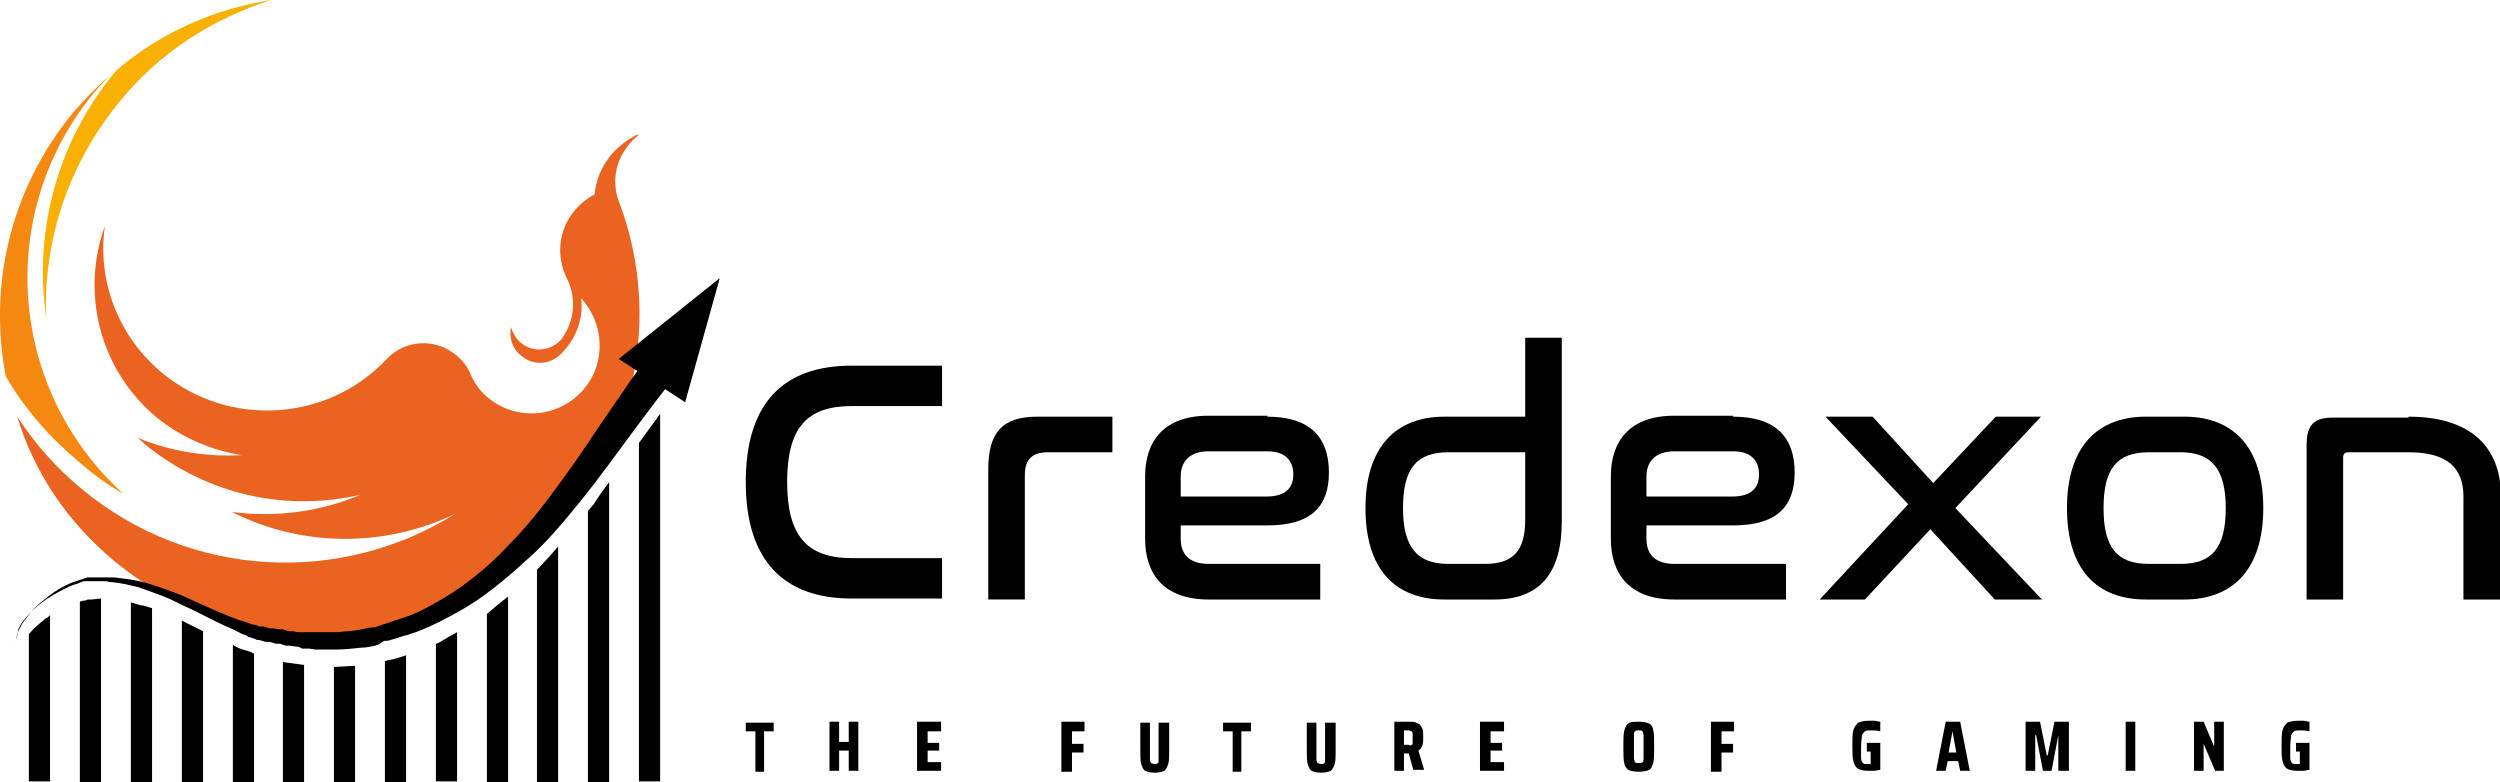 <?xml version="1.0" encoding="utf-8"?>
<!-- Generator: Adobe Illustrator 24.3.0, SVG Export Plug-In . SVG Version: 6.00 Build 0)  -->
<svg version="1.1" id="Layer_1" xmlns="http://www.w3.org/2000/svg" xmlns:xlink="http://www.w3.org/1999/xlink" x="0px" y="0px"
	 viewBox="0 0 259.8 81.3" style="enable-background:new 0 0 259.8 81.3;" xml:space="preserve">
<style type="text/css">
	.st0{fill-rule:evenodd;clip-rule:evenodd;fill:#EB6320;}
	.st1{fill-rule:evenodd;clip-rule:evenodd;fill:#F48810;}
	.st2{fill-rule:evenodd;clip-rule:evenodd;fill:#F8B002;}
	.st3{clip-path:url(#SVGID_1_);}
</style>
<g>
	<g>
		<path class="st0" d="M60.7,40.4c-2.5,3-6.9,3.4-9.9,1c-0.9-0.7-1.5-1.6-1.9-2.5c-0.3-0.8-0.8-1.4-1.5-2c-2.2-1.8-5.3-1.6-7.2,0.4
			c-6.1,6.5-16.3,7.2-23.3,1.5c-4.7-3.9-6.8-9.7-6-15.3c-2.5,6.9-0.6,14.9,5.4,19.9c2.6,2.1,5.7,3.4,8.8,3.9
			c-3.7,0.2-7.4-0.4-10.8-1.8c0.2,0.2,0.5,0.4,0.8,0.7c6.5,5.3,14.8,7,22.4,5.2c-4.2,1.8-8.9,2.4-13.4,1.8
			c7.3,3.7,15.9,3.7,23.2,0.2c-11.8,7.4-27.4,6.8-38.7-2.5c-2.7-2.2-5-4.8-6.8-7.6C3.5,49,7,54.3,12,58.4
			c14.1,11.6,35.1,9.6,46.8-4.6c7.9-9.5,9.6-22.2,5.5-32.9c-0.7-1.9-0.4-4.1,1-5.8c0.3-0.4,0.6-0.7,1-1c0,0,0-0.1-0.1-0.1
			c-1,0.5-1.9,1.2-2.7,2.1c-1,1.2-1.6,2.7-1.7,4.1c-0.8,0.4-1.5,1-2.1,1.7c-1.7,2-1.9,4.8-0.8,7c0.9,1.8,0.9,4-0.2,5.8
			c-0.1,0.1-0.1,0.2-0.2,0.3c0,0.1-0.1,0.1-0.1,0.2c-1.1,1.3-3,1.5-4.3,0.4c-0.5-0.4-0.8-1-1-1.6c-0.2,1.1,0.1,2.2,1.1,3
			c1.1,0.9,2.5,0.9,3.6,0.2c0.4-0.3,0.8-0.7,1.1-1.1c1.2-1.5,1.7-3.3,1.5-5.1C62.8,33.6,63,37.7,60.7,40.4z"/>
		<path class="st1" d="M12.8,51.3C0.9,40.5-0.6,22.2,9.8,9.6c0.5-0.6,1-1.1,1.5-1.7c-1.3,1.2-2.5,2.4-3.7,3.8
			c-6.6,8-8.8,18.1-7,27.4c1.9,3.3,4.5,6.3,7.6,8.9C9.7,49.3,11.2,50.4,12.8,51.3z"/>
		<path class="st2" d="M4.8,33C4.5,25.1,7,17.2,12.4,10.6C16.6,5.4,22.2,1.9,28.2,0c-5.8,0.9-11.4,3.3-16.1,7.3
			C5.9,14.7,3.5,24.1,4.8,33z"/>
	</g>
	<path d="M1.6,66.7c0.1-0.4,0.2-0.9,0.4-1.3s0.4-0.8,0.7-1.1c0.5-0.7,1.1-1.4,1.8-1.9c0.7-0.6,1.4-1.1,2.2-1.5
		c0.4-0.2,0.8-0.4,1.2-0.5c0.1,0,0.2-0.1,0.3-0.1c0.1,0,0.2-0.1,0.3-0.1c0.1,0,0.2-0.1,0.3-0.1l0.3-0.1l0.2,0c0.1,0,0.1,0,0.2,0
		l0.3,0l0.1,0l0.1,0l0.2,0c0.1,0,0.2,0,0.3,0l0.3,0c0.1,0,0.2,0,0.3,0c0.2,0,0.5,0,0.7,0c0.9,0.1,1.8,0.2,2.7,0.4
		c0.9,0.2,1.7,0.5,2.6,0.8c0.8,0.3,1.7,0.6,2.5,1c1.6,0.7,3.2,1.5,4.9,2.1c0.2,0.1,0.4,0.2,0.6,0.2c0.2,0.1,0.4,0.1,0.6,0.2l0.3,0.1
		l0.2,0.1c0.1,0,0.1,0,0.2,0l0.6,0.2l0.2,0l0.2,0l0.3,0.1l0.3,0.1l0.2,0l0.2,0l0.6,0.1l0.2,0l0.2,0l0.3,0.1l0.3,0.1l0.2,0l0.2,0
		l0.6,0.1l0.2,0l0.2,0l0.3,0l0.3,0c0.1,0,0.1,0,0.2,0l0.2,0l0.6,0c0.1,0,0.1,0,0.2,0h0.2l0.3,0h0.3c0.1,0,0.1,0,0.2,0l0.2,0l0.6,0
		c0.9-0.1,1.7-0.1,2.6-0.3c0.4-0.1,0.8-0.2,1.3-0.2c0.1,0,0.2,0,0.3-0.1l0.3-0.1c0.2-0.1,0.4-0.1,0.6-0.2l0.6-0.2
		c0.1,0,0.2-0.1,0.3-0.1l0.3-0.1c0.2-0.1,0.4-0.1,0.6-0.2l0.3-0.1c0.1,0,0.2-0.1,0.3-0.1c0.8-0.3,1.6-0.7,2.3-1.1
		c1.5-0.8,2.9-1.7,4.3-2.8c1.4-1.1,2.6-2.2,3.8-3.5c1.2-1.2,2.3-2.5,3.4-3.9c1.1-1.4,2.1-2.8,3.1-4.2c1-1.4,2-2.9,3-4.4
		c2-2.9,4-5.9,6.2-8.8l2.8,2.3c-2.2,2.6-4.3,5.5-6.4,8.3c-2.1,2.9-4.2,5.7-6.6,8.5c-1.2,1.4-2.4,2.7-3.8,3.9
		c-1.3,1.2-2.7,2.4-4.2,3.5c-1.5,1.1-3.1,2-4.7,2.8c-0.8,0.4-1.7,0.8-2.5,1.1c-0.1,0-0.2,0.1-0.3,0.1l-0.3,0.1
		c-0.2,0.1-0.4,0.1-0.7,0.2l-0.3,0.1c-0.1,0-0.2,0.1-0.3,0.1l-0.7,0.2c-0.2,0.1-0.4,0.1-0.7,0.1L39.3,67c-0.1,0-0.2,0-0.3,0.1
		c-0.5,0.1-0.9,0.2-1.4,0.2c-0.9,0.1-1.8,0.2-2.7,0.2l-0.7,0l-0.2,0c-0.1,0-0.1,0-0.2,0l-0.3,0l-0.3,0l-0.2,0c-0.1,0-0.1,0-0.2,0
		l-0.7-0.1l-0.2,0c-0.1,0-0.1,0-0.2,0l-0.3,0L31,67.2l-0.2,0l-0.7-0.1l-0.2,0l-0.2,0L29.4,67l-0.3-0.1l-0.2,0l-0.2,0l-0.7-0.2
		l-0.2,0l-0.2,0l-0.7-0.2l-0.2,0l-0.2-0.1l-0.6-0.2c-0.1,0-0.1,0-0.2-0.1l-0.2-0.1l-0.3-0.1c-0.2-0.1-0.4-0.2-0.6-0.3
		c-0.2-0.1-0.4-0.2-0.6-0.3c-1.7-0.7-3.2-1.6-4.8-2.3c-0.8-0.4-1.6-0.8-2.4-1.1c-0.8-0.3-1.6-0.6-2.5-0.9c-0.8-0.2-1.7-0.4-2.6-0.5
		c-0.2,0-0.4,0-0.6-0.1c-0.1,0-0.2,0-0.3,0l-0.3,0c-0.1,0-0.2,0-0.3,0l-0.2,0l-0.1,0l-0.1,0l-0.3,0c-0.1,0-0.1,0-0.2,0l-0.2,0
		l-0.3,0c-0.1,0-0.2,0-0.3,0.1c-0.1,0-0.2,0-0.3,0.1c-0.1,0-0.2,0.1-0.3,0.1c-0.4,0.1-0.8,0.3-1.2,0.5c-0.8,0.4-1.5,0.8-2.2,1.3
		c-0.7,0.5-1.3,1.1-1.9,1.8c-0.3,0.3-0.5,0.7-0.7,1.1C1.9,65.9,1.7,66.3,1.6,66.7"/>
	<g>
		<defs>
			<rect id="SVGID_3_" x="64.2" y="28.9" width="10.6" height="13"/>
		</defs>
		<clipPath id="SVGID_1_">
			<use xlink:href="#SVGID_3_"  style="overflow:visible;"/>
		</clipPath>
		<polygon class="st3" points="74.8,28.9 64.3,37.3 71.2,41.8 		"/>
	</g>
	<path d="M5.2,63.9v17.3H3V65.9c0.5-0.6,1.1-1.1,1.7-1.6C4.9,64.2,5.1,64.1,5.2,63.9"/>
	<path d="M10.5,62.2v19.1H8.3V62.5c0.2,0,0.3-0.1,0.5-0.1c0.1,0,0.2,0,0.3-0.1c0.1,0,0.2,0,0.3,0C9.8,62.3,10.2,62.2,10.5,62.2"/>
	<path d="M15.8,63.2v18.1h-2.2V62.6c0.3,0.1,0.7,0.2,1,0.3C15,62.9,15.4,63.1,15.8,63.2"/>
	<path d="M21.1,65.6v15.7h-2.2V64.5c0.2,0.1,0.4,0.2,0.6,0.3l1.2,0.6C20.8,65.4,20.9,65.5,21.1,65.6"/>
	<path d="M26.4,67.9v13.4h-2.2V67c0,0,0.1,0,0.1,0.1c0.4,0.2,0.8,0.4,1.3,0.5l0.3,0.1c0.1,0,0.2,0.1,0.3,0.1
		C26.2,67.9,26.3,67.9,26.4,67.9"/>
	<path d="M31.6,69.1v12.2h-2.2V68.8c0,0,0,0,0,0C30.2,68.9,30.9,69,31.6,69.1"/>
	<path d="M36.9,69.2v12.1h-2.2v-12C35.4,69.3,36.2,69.2,36.9,69.2"/>
	<path d="M42.2,68.1v13.2H40V68.7c0.1,0,0.3-0.1,0.4-0.1C41,68.5,41.6,68.3,42.2,68.1"/>
	<path d="M47.5,65.7v15.5h-2.2V66.9c0.1,0,0.2-0.1,0.3-0.1C46.2,66.4,46.8,66.1,47.5,65.7"/>
	<path d="M52.8,62v19.3h-2.2V63.8C51.3,63.2,52,62.6,52.8,62"/>
	<path d="M58,56.8v24.5h-2.2V59.2C56.6,58.4,57.3,57.6,58,56.8"/>
	<path d="M63.3,50.1v31.2h-2.2V53.1c0.2-0.2,0.4-0.5,0.6-0.7C62.2,51.6,62.7,50.9,63.3,50.1L63.3,50.1"/>
	<path d="M68.6,43v38.2h-2.2V46l0.1-0.1l0.8-1.1c0.3-0.4,0.5-0.7,0.8-1.1L68.6,43"/>
	<g>
		<g>
			<path d="M97.9,38v4.2h-9.4c-4.7,0-6.7,2.3-6.7,7.9c0,5.5,2,7.9,6.7,7.9h9.4v4.2h-9.4c-7.1,0-11-4-11-12.1c0-8.2,3.9-12.1,11-12.1
				H97.9z"/>
		</g>
		<g>
			<path d="M115.6,43.3V47h-6.7c-1.7,0-2.4,0.8-2.4,2.4v12.9h-3.8V48.8c0-3.8,1.4-5.5,5.1-5.5H115.6z"/>
		</g>
		<g>
			<path d="M131.7,43.3c4.5,0,6.4,2.2,6.4,5.8c0,3.5-1.8,5.5-6.4,5.5h-9v1.4c0,1.5,0.8,2.6,2.9,2.6h11.6v3.7h-11.6
				c-4.7,0-6.6-2.7-6.6-6.3v-6.5c0-3.6,1.9-6.3,6.6-6.3H131.7z M122.7,51.6h8.9c2,0,2.8-0.9,2.8-2.3c0-1.4-0.8-2.4-2.7-2.4h-6.1
				c-2.1,0-2.9,1.2-2.9,2.6V51.6z"/>
		</g>
		<g>
			<path d="M162.3,35.1v19.1c0,5.5-2.4,8.1-7,8.1h-5.2c-5.1,0-8.2-3.1-8.2-9.5c0-6.4,3.2-9.5,8.2-9.5h8.4v-8.2H162.3z M158.5,54v-7
				h-8c-3.3,0-4.7,1.7-4.7,5.8s1.5,5.8,4.7,5.8h3.8C157.3,58.6,158.5,57.2,158.5,54z"/>
		</g>
		<g>
			<path d="M180.1,43.3c4.5,0,6.4,2.2,6.4,5.8c0,3.5-1.8,5.5-6.4,5.5h-9v1.4c0,1.5,0.8,2.6,2.9,2.6h11.6v3.7H174
				c-4.7,0-6.6-2.7-6.6-6.3v-6.5c0-3.6,1.9-6.3,6.6-6.3H180.1z M171.1,51.6h8.9c2,0,2.8-0.9,2.8-2.3c0-1.4-0.8-2.4-2.7-2.4H174
				c-2.1,0-2.9,1.2-2.9,2.6V51.6z"/>
		</g>
		<g>
			<path d="M194.6,43.3l6.3,6.9l6.5-6.9h4.7l-8.9,9.5l9,9.5h-4.9l-6.7-7.3l-6.8,7.3h-4.7l9.2-9.9l-8.6-9.1H194.6z"/>
		</g>
		<g>
			<path d="M227,43.3c5,0,8.2,3.1,8.2,9.5c0,6.4-3.2,9.5-8.2,9.5h-4c-5.1,0-8.2-3.1-8.2-9.5c0-6.4,3.2-9.5,8.2-9.5H227z M223.3,47
				c-3.3,0-4.7,1.7-4.7,5.8s1.4,5.8,4.7,5.8h3.3c3.3,0,4.7-1.7,4.7-5.8s-1.5-5.8-4.7-5.8H223.3z"/>
		</g>
		<g>
			<path d="M250.3,43.3c6.4,0,9.6,3.1,9.6,8.3v10.7H256V51.6c0-3-1.7-4.6-5.7-4.6H244c-0.3,0-0.5,0.2-0.5,0.5v14.8h-3.8v-16
				c0-2.2,0.8-2.9,2.7-2.9H250.3z"/>
		</g>
	</g>
	<g>
		<g>
			<path d="M78.5,80.1V76h-1v-0.9h2.9V76h-1v4.2H78.5z"/>
		</g>
		<g>
			<path d="M88.2,80.1v-2.1h-1v2.1h-1v-5.1h1v2.1h1v-2.1h1v5.1H88.2z"/>
		</g>
		<g>
			<path d="M95.3,80.1v-5.1h2.5V76h-1.4v1.2h1.2V78h-1.2v1.2h1.4v0.9H95.3z"/>
		</g>
		<g>
			<path d="M110.3,80.1v-5.1h2.4V76h-1.3v1.3h1.2v0.9h-1.2v2H110.3z"/>
		</g>
		<g>
			<path d="M121.5,75.1v2.8c0,0.7,0,1.2-0.1,1.5c-0.1,0.3-0.2,0.5-0.4,0.7c-0.2,0.1-0.6,0.2-1,0.2c-0.5,0-0.8-0.1-1-0.2
				s-0.3-0.4-0.4-0.7c-0.1-0.3-0.1-0.8-0.1-1.5v-2.8h1v3.2c0,0.4,0,0.6,0,0.7c0,0.1,0.1,0.2,0.1,0.3c0.1,0,0.2,0.1,0.4,0.1
				c0.2,0,0.3,0,0.3-0.1c0.1,0,0.1-0.1,0.1-0.3c0-0.1,0-0.4,0-0.7v-3.2H121.5z"/>
		</g>
		<g>
			<path d="M128.1,80.1V76h-1v-0.9h2.9V76h-1v4.2H128.1z"/>
		</g>
		<g>
			<path d="M138.8,75.1v2.8c0,0.7,0,1.2-0.1,1.5c-0.1,0.3-0.2,0.5-0.4,0.7c-0.2,0.1-0.6,0.2-1,0.2c-0.5,0-0.8-0.1-1-0.2
				c-0.2-0.1-0.3-0.4-0.4-0.7c-0.1-0.3-0.1-0.8-0.1-1.5v-2.8h1v3.2c0,0.4,0,0.6,0,0.7c0,0.1,0.1,0.2,0.1,0.3c0.1,0,0.2,0.1,0.4,0.1
				c0.2,0,0.3,0,0.3-0.1c0.1,0,0.1-0.1,0.1-0.3c0-0.1,0-0.4,0-0.7v-3.2H138.8z"/>
		</g>
		<g>
			<path d="M146.9,80.1l-0.5-1.8h-0.5v1.8h-1v-5.1h1.7c0.4,0,0.6,0.1,0.8,0.2c0.2,0.1,0.3,0.3,0.4,0.5c0.1,0.2,0.1,0.5,0.1,0.9
				c0,0.4,0,0.7-0.1,0.9c-0.1,0.2-0.2,0.4-0.4,0.5l0.6,2H146.9z M146.7,77.4c0.1,0,0.1-0.1,0.1-0.2c0-0.1,0-0.3,0-0.5
				c0-0.2,0-0.4,0-0.5c0-0.1-0.1-0.2-0.1-0.2c-0.1,0-0.2-0.1-0.3-0.1h-0.5v1.5h0.5C146.5,77.5,146.6,77.5,146.7,77.4z"/>
		</g>
		<g>
			<path d="M153.8,80.1v-5.1h2.5V76h-1.4v1.2h1.2V78h-1.2v1.2h1.4v0.9H153.8z"/>
		</g>
		<g>
			<path d="M169.2,80c-0.2-0.2-0.4-0.4-0.4-0.7c-0.1-0.3-0.1-0.9-0.1-1.7c0-0.8,0-1.3,0.1-1.7c0.1-0.3,0.2-0.6,0.4-0.7
				c0.2-0.2,0.6-0.2,1.1-0.2c0.5,0,0.9,0.1,1.1,0.2c0.2,0.1,0.4,0.4,0.4,0.7c0.1,0.3,0.1,0.9,0.1,1.7c0,0.8,0,1.3-0.1,1.7
				c-0.1,0.3-0.2,0.6-0.4,0.7s-0.6,0.2-1.1,0.2C169.8,80.2,169.4,80.1,169.2,80z M170.7,79.2c0.1-0.1,0.1-0.2,0.1-0.4
				c0-0.2,0-0.6,0-1.2c0-0.6,0-1,0-1.2c0-0.2-0.1-0.3-0.1-0.4c-0.1-0.1-0.2-0.1-0.4-0.1c-0.2,0-0.3,0-0.4,0.1
				c-0.1,0.1-0.1,0.2-0.1,0.4c0,0.2,0,0.6,0,1.2c0,0.6,0,1,0,1.2c0,0.2,0.1,0.3,0.1,0.4c0.1,0.1,0.2,0.1,0.4,0.1
				C170.5,79.3,170.6,79.3,170.7,79.2z"/>
		</g>
		<g>
			<path d="M177.8,80.1v-5.1h2.4V76h-1.3v1.3h1.2v0.9h-1.2v2H177.8z"/>
		</g>
		<g>
			<path d="M194,78.1v-0.9h1.4V80c-0.2,0-0.4,0.1-0.6,0.1c-0.2,0-0.5,0-0.7,0c-0.5,0-0.8-0.1-1-0.2c-0.2-0.1-0.4-0.4-0.5-0.8
				s-0.1-0.9-0.1-1.6c0-0.7,0-1.3,0.1-1.6c0.1-0.4,0.3-0.6,0.5-0.8c0.2-0.1,0.6-0.2,1.1-0.2c0.2,0,0.4,0,0.6,0
				c0.2,0,0.4,0.1,0.6,0.1V76c-0.4-0.1-0.7-0.1-0.9-0.1c-0.3,0-0.6,0-0.7,0.1c-0.1,0.1-0.2,0.2-0.3,0.4c0,0.2-0.1,0.6-0.1,1.2
				c0,0.5,0,0.9,0,1.2c0,0.2,0.1,0.4,0.2,0.5c0.1,0.1,0.2,0.1,0.4,0.1c0,0,0.2,0,0.4,0v-1.3H194z"/>
		</g>
		<g>
			<path d="M203.7,80.1l-0.2-1h-1.1l-0.2,1h-1l1-5.1h1.5l1,5.1H203.7z M202.9,76L202.9,76l-0.4,2.2h0.8L202.9,76z"/>
		</g>
		<g>
			<path d="M213.9,80.1v-3.7h0l-0.7,3.7h-0.9l-0.7-3.7h-0.1v3.7h-1v-5.1h1.5l0.7,3.5h0.1l0.7-3.5h1.5v5.1H213.9z"/>
		</g>
		<g>
			<path d="M220.9,80.1v-5.1h1v5.1H220.9z"/>
		</g>
		<g>
			<path d="M230.2,80.1l-1.2-2.8h0v2.8h-1v-5.1h1l1.1,2.6h0v-2.6h1v5.1H230.2z"/>
		</g>
		<g>
			<path d="M238.6,78.1v-0.9h1.4V80c-0.2,0-0.4,0.1-0.6,0.1c-0.2,0-0.5,0-0.7,0c-0.5,0-0.8-0.1-1-0.2c-0.2-0.1-0.4-0.4-0.5-0.8
				c-0.1-0.4-0.1-0.9-0.1-1.6c0-0.7,0-1.3,0.1-1.6c0.1-0.4,0.3-0.6,0.5-0.8c0.2-0.1,0.6-0.2,1.1-0.2c0.2,0,0.4,0,0.6,0
				c0.2,0,0.4,0.1,0.6,0.1V76c-0.4-0.1-0.7-0.1-0.9-0.1c-0.3,0-0.6,0-0.7,0.1s-0.2,0.2-0.3,0.4c0,0.2-0.1,0.6-0.1,1.2
				c0,0.5,0,0.9,0,1.2c0,0.2,0.1,0.4,0.2,0.5c0.1,0.1,0.2,0.1,0.4,0.1c0,0,0.2,0,0.4,0v-1.3H238.6z"/>
		</g>
	</g>
</g>
</svg>
